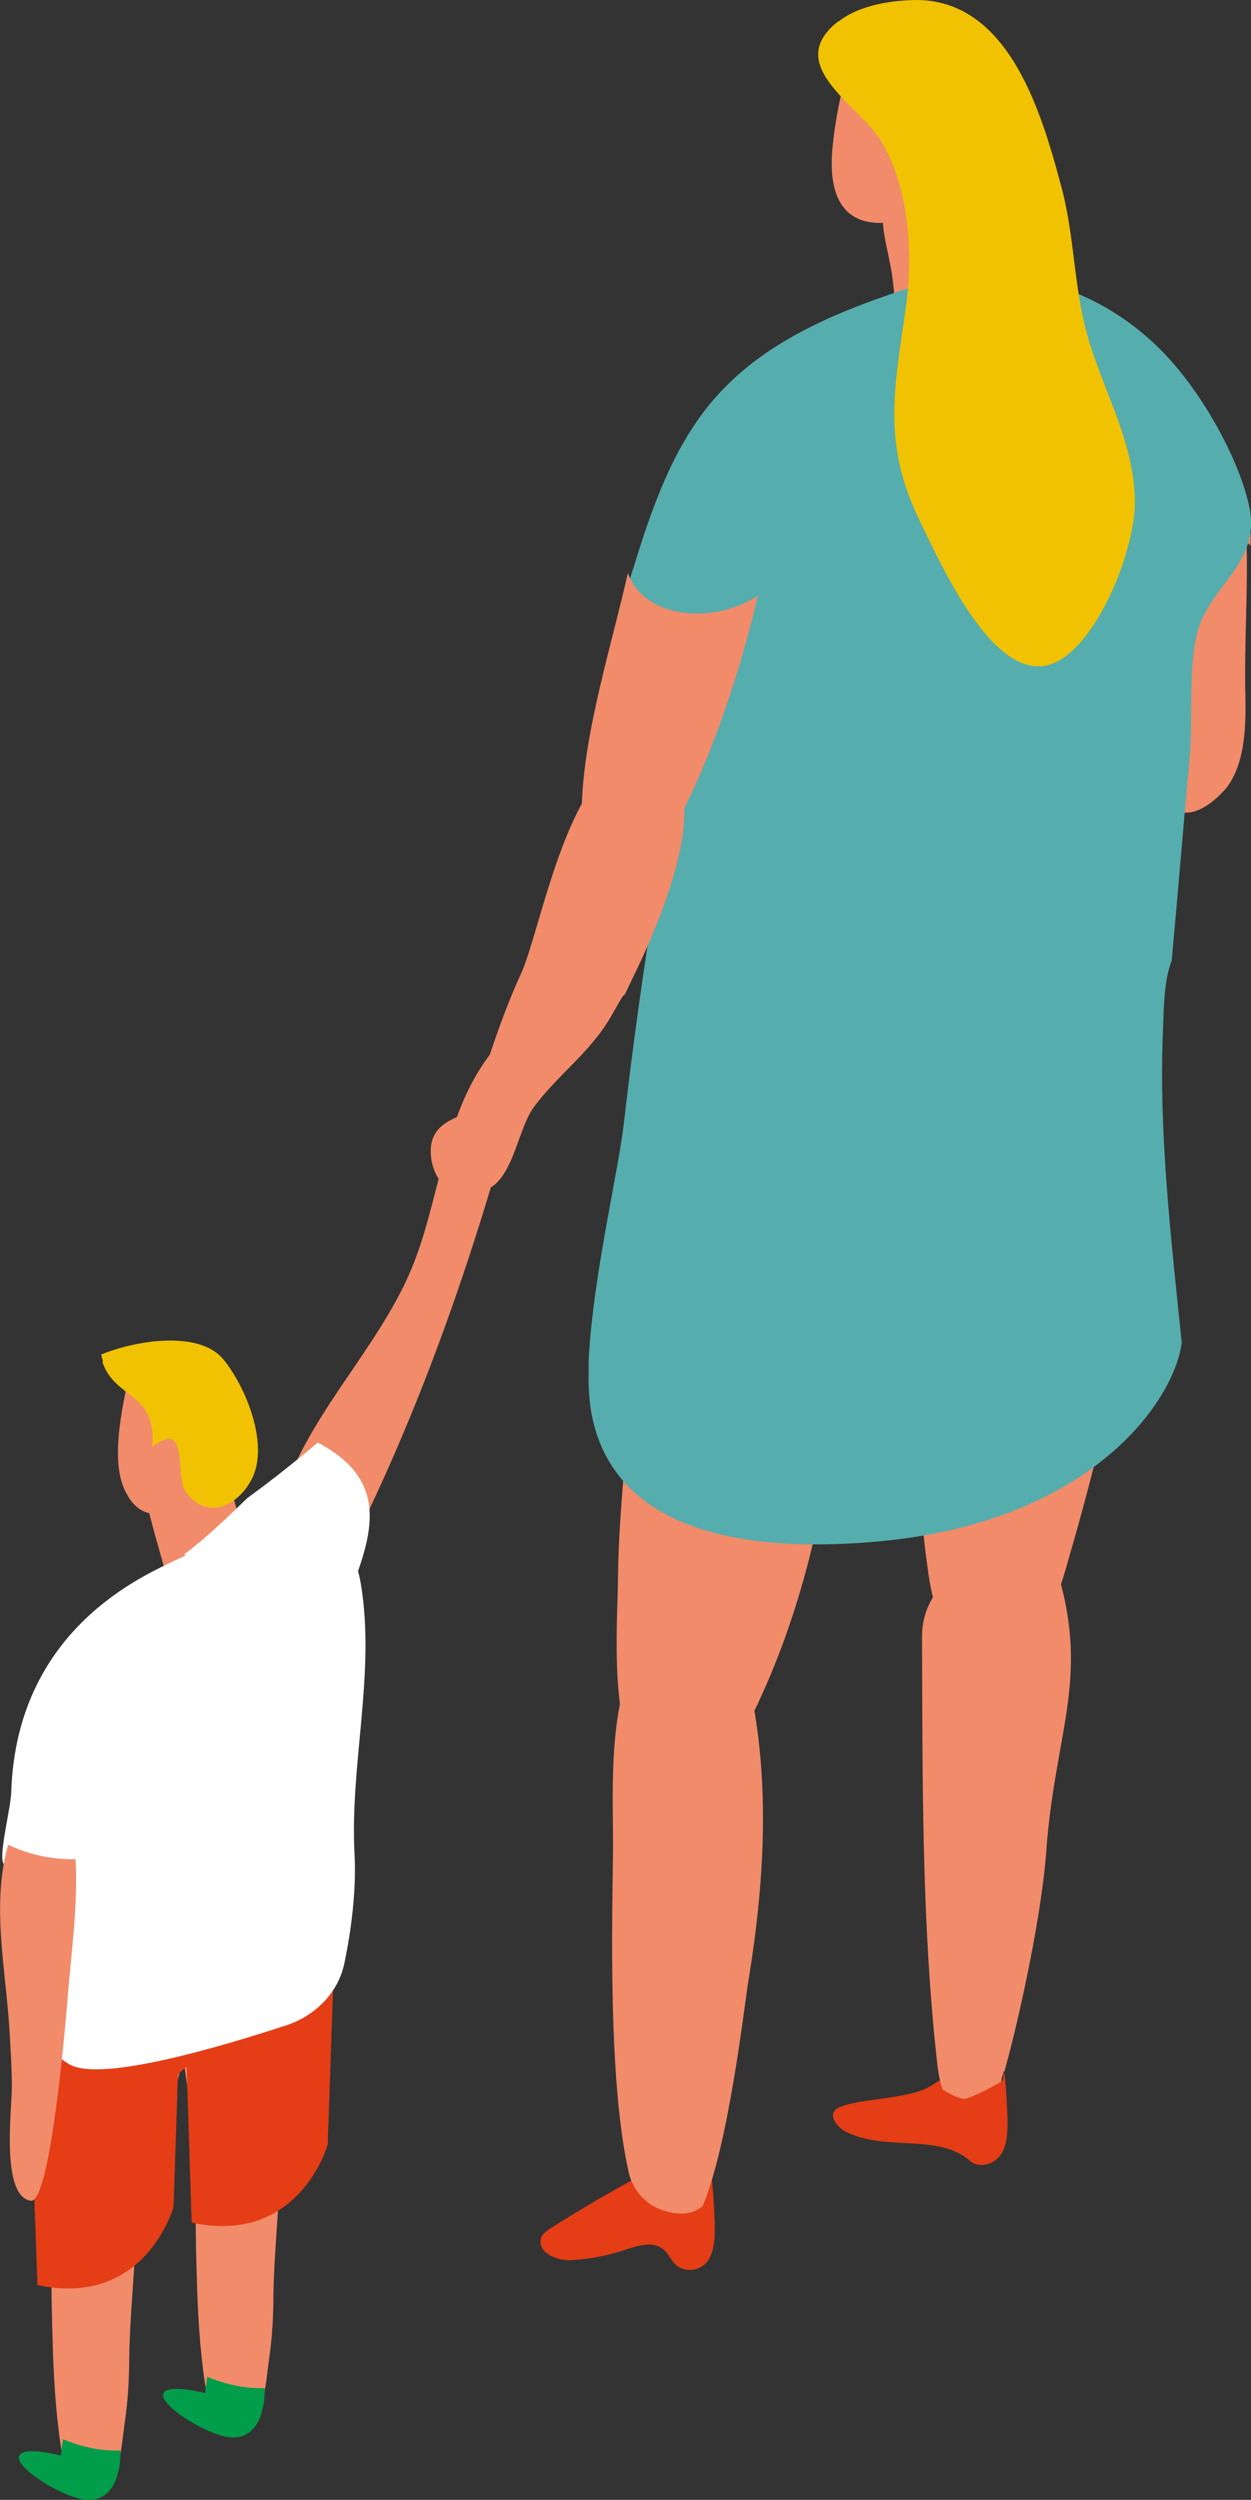 <?xml version="1.0" encoding="UTF-8"?>
<svg id="Calque_2" xmlns="http://www.w3.org/2000/svg" viewBox="0 0 20.04 40.03">
  <rect x="0" y="0" width="20.04" height="40.03" fill="#333333" stroke="none"/>
  <defs>
    <style>
      .cls-1 {
        fill: #fff;
      }

      .cls-2 {
        fill: #f1c202;
      }

      .cls-3 {
        fill: #f18b6a;
      }

      .cls-4 {
        fill: #009d4a;
      }

      .cls-5 {
        fill: #e53d15;
      }

      .cls-6 {
        fill: #56adad;
      }
    </style>
  </defs>
  <g id="Calque_1-2" data-name="Calque_1">
    <g>
      <path class="cls-5" d="M11.39,34.75c.03.29.05.57.06.86,0,.21,0,.43-.11.59-.11.16-.37.21-.53.05-.06-.06-.1-.15-.16-.21-.16-.16-.4-.09-.59-.03-.28.1-.58.16-.89.18-.22.02-.54-.1-.51-.32.01-.09.09-.14.16-.19.52-.33,1.06-.64,1.6-.93.15-.08.32-.17.51-.16.19.01.4.16.43.35l.02-.19Z"/>
      <path class="cls-3" d="M2.9,32.59c.11-.22.19-.45.24-.69.36.05.73.08,1.11.07l.53.02c.06.16.14.31.21.47.02.06.04.12.06.19-.23.72-.55,1.5-.57,2.21-.02.63-.09,1.25-.1,1.88,0,.35-.02.7-.07,1.04-.03.2-.05.5-.12.71-.3.06-.61.05-.87-.11-.1-.54-.14-1.14-.16-1.67-.02-.64-.04-1.28-.01-1.91,0-.04.01-.08.02-.12-.06-.69-.21-1.39-.27-2.08"/>
      <path class="cls-4" d="M4.23,38.24c-.34.01-.64-.07-.91-.18-.01.08-.03.17-.03.26-.85-.2-.85.07-.28.43.17.11.54.3.76.28.26-.02.39-.24.43-.44.03-.09.04-.2.04-.35"/>
      <path class="cls-3" d="M.86,35.68c-.06-.69-.2-1.39-.27-2.08.23-.48.34-1.01.35-1.55l.89.03c.45.01.9-.04,1.32-.14-.07.4-.16.81-.26,1.2-.22.86-.69,1.83-.72,2.72-.02.63-.09,1.25-.1,1.88,0,.35-.02.7-.07,1.04-.03.2-.05.5-.12.71-.3.06-.61.05-.87-.11-.1-.54-.14-1.14-.16-1.67-.02-.64-.04-1.28-.01-1.91,0-.04.01-.08.02-.12"/>
      <path class="cls-4" d="M1.92,39.24c-.34.01-.64-.07-.91-.18-.01.08-.03.17-.03.26-.85-.2-.85.07-.28.43.17.11.54.3.76.28.26-.02.39-.24.43-.44.03-.09.04-.2.04-.35"/>
      <path class="cls-5" d="M.57,33.52c0-.27.02-.49.09-.63.42-.75,1.42-1.04,1.88-1.3.49-.28.98-.59,1.47-.92.11-.07.22-.15.32-.2.24-.43.65-.72.7-.25,0,0,0,.02,0,.03.03,0,.05.03.07.04.04.21.04.43.06.66,0,.1.08.18-.03.19,0,.01,0,.02,0,.04l.21.54-.09,2.62s-.45,1.62-2.18,1.25l-.08-2.49c-.05.04-.14.09-.14.14l-.07,2.1s-.45,1.62-2.18,1.25l-.11-3.05.07-.03Z"/>
      <path class="cls-3" d="M2.11,21.88c.08-.35.41-.54.5-.28,0,0,.01,0,.02,0,.23.04.41.32.54.62l.06-.07.62,2.23c.11.41-.04,1.01-.34,1.33-.3.32-.64.25-.75-.16l-.11-.38-.17-.6-.09-.34c-.14-.03-.26-.13-.35-.29-.29-.48-.1-1.35.06-2.06"/>
      <path class="cls-1" d="M3.41,24.71c.99-.39,2.16-.6,2.37.65.24,1.43-.18,2.9-.1,4.34.03.59-.06,1.24-.16,1.72-.09.47-.45.85-.93,1.01-1.07.35-2.96.91-3.47.63-.8-.45-.46-1.6-.45-2.4,0-.9-.55-.75-.53-.82-.25.18.03-.83.04-1.14.05-1.61.86-2.85,2.39-3.6.24-.12.54-.26.86-.39"/>
      <path class="cls-2" d="M1.65,21.8s-.02-.07-.03-.11c.53-.22,1.57-.4,1.96.08.36.44.74,1.37.45,1.92-.23.44-.73.66-1.06.19-.17-.24.07-1.18-.53-.71-.02.04-.01.04,0,0,.07-.89-.59-.75-.8-1.36"/>
      <path class="cls-5" d="M16.09,33.2c.03.25.04.49.05.74,0,.19,0,.39-.1.55-.1.16-.34.24-.49.12-.52-.46-1.33-.15-1.99-.47-.15-.07-.3-.27-.16-.37.23-.16,1.08-.15,1.44-.33.42-.21.89-.78,1.22-.11.02-.02.01-.14.02-.13"/>
      <path class="cls-3" d="M13.74.59c.07-.22.32-.34.54-.33.58.04.64.75.66,1.19.02.45.1,1.09-.1,1.52-.06.13-.15.22-.26.27-.08.18-.25.33-.5.33-.67-.01-.79-.59-.75-1.14.05-.61.21-1.26.4-1.84"/>
      <path class="cls-3" d="M15.87,3.22c-.07-.22-.17-.39-.33-.5-.24-.16-.57-.19-.84-.06-.89.41-.47,1.17-.4,1.82.03.23.05.46.07.69.02.2.19.32.39.35.32.29.99.23,1.09-.29.09-.46.21-1.39.02-2.01"/>
      <path class="cls-3" d="M16.08,33.17c-.02.07-.04.13-.05.17-.18.1-.38.21-.57.27-.03,0-.07-.01-.1-.02-.09-.03-.18-.08-.26-.13-.04-.11-.07-.26-.09-.45-.25-2.26-.23-4.54-.24-6.81,0-.48.28-.89.69-1.07.17-.08.31-.11.42-.1l1-.05c.62,1.86.02,2.7-.12,4.67-.07.97-.41,2.59-.67,3.52"/>
      <path class="cls-3" d="M11.25,35.33c-.18.15-.42.14-.67.05-.26-.1-.45-.33-.51-.6-.37-1.64-.24-4.65-.25-5.38-.01-1.05-.05-2.28.51-3.19.46-.73,1.36-.46,1.57.34.46,1.68.37,3.45.09,5.16-.08.51-.32,2.64-.74,3.63"/>
      <path class="cls-3" d="M17.22,18.18c-.37-.1-.7-.06-.99.08l-.38-.27c-.17.36-.33.73-.46,1.11-.48.8-.7,1.95-.63,2.9-.09,1-.05,1.97.08,2.96.04.29.07.59.19.86.12.27.33.51.62.59.37.1.76-.1,1-.39.24-.29.36-.66.46-1.03.42-1.43.76-2.88,1.04-4.35.19-1.01.33-2.1-.92-2.45"/>
      <path class="cls-3" d="M13.48,22.89c.28-1,.53-2.07.29-2.98-.29-1.12-1.87-1.84-2.91-1.17-1.11.72-.75,2.34-.78,3.46-.03,1.02-.17,2.02-.18,3.04,0,.68-.19,2.79.55,3.19.85.46,1.49-.69,1.74-1.26.41-.89.72-1.89.92-2.85.09-.44.24-.93.37-1.43"/>
      <path class="cls-3" d="M20.03,8.74s-.03-.04-.05-.06l.04-.34c.01.14.02.27.01.4"/>
      <path class="cls-3" d="M18.95,10.01c.16-.17.3-.35.44-.52.2-.25.4-.51.58-.78.02.81-.04,1.63-.02,2.44.01.44,0,1.03-.27,1.42-.03.05-.09.11-.15.17-.2.19-.5.38-.73.2-.2-.16.04-1.1.05-1.31.03-.54.06-1.08.09-1.63"/>
      <path class="cls-6" d="M9.43,21.77c.07-1.32.46-2.94.56-3.75.21-1.83.48-3.65.83-5.46.11-.6.24-1.15.38-1.74,0,0-.98-.67-1.06-.81-.22-.39-.06-.68.07-1.12.29-.92.64-1.86,1.3-2.58.82-.9,2-1.36,3.15-1.73,1.56-.5,3.2.09,4.22,1.34.48.58.99,1.49,1.14,2.23.16.87-.62,1.22-.83,1.94-.16.57-.08,1.41-.13,2.01-.1,1.09-.19,2.19-.29,3.28,0,.02-.02.04-.02.06-.11.3-.11.83-.12,1.05-.07,1.67.13,3.34.3,5.01-.11.91-1.44,2.9-4.94,3.19-4.79.4-4.56-2.29-4.56-2.81,0-.04,0-.08,0-.12"/>
      <path class="cls-2" d="M13.44.34C13.78.07,14.33,0,14.71,0c1.48.03,1.99,1.86,2.3,3.02.19.73.19,1.44.36,2.16.23.98.81,1.84.81,2.87,0,.71-.54,2.15-1.22,2.53-.97.54-1.87-1.51-2.24-2.27-.6-1.24-.38-2.15-.21-3.38.12-.85.06-1.92-.4-2.68-.35-.57-1.58-1.21-.68-1.91"/>
      <path class="cls-3" d="M1.21,29.76c.04.71-.06,1.45-.12,2.15-.02.26-.27,3.39-.6,3.33-.48-.08-.3-1.47-.3-1.82,0-.3-.02-.61-.04-.94-.06-.96-.29-1.99-.02-2.94.34.16.71.24,1.08.23"/>
      <path class="cls-3" d="M10.06,9.18c.25.71,1.34.84,2.08.36-.27,1.17-.75,2.64-1.33,3.69-.54.97-1.5.84-1.49-.3.02-1.16.48-2.61.74-3.76"/>
      <path class="cls-3" d="M9.02,13.53c-.3.78-.5,1.66-.66,2.03-.34.74-.54,1.41-.78,2.15-.07.2-.7.17-.68.75.02.52.46.87.97.55.36-.23.44-.95.68-1.28.4-.54.93-.89,1.27-1.51.33-.59.04.02.33-.59.34-.69,1.33-2.9.47-3.39-.75-.42-1.24.36-1.6,1.29"/>
      <path class="cls-3" d="M8.46,16.87c-.7,2.7-1.52,5.21-2.73,7.69-.21.43-.55,1.3-1.09,1-.55-.3-.16-1.55.04-2.01.53-1.2,1.52-2.18,1.97-3.38.46-1.22.49-2.63,1.47-3.59.23.24.25.54.34.29"/>
      <path class="cls-1" d="M2.95,24.89c.36-.27.68-.58,1.01-.9.26-.19.62-.46,1.13-.89,1.64.86.4,2.21.12,3.62.02-.05.03.02-.02.14,0,.04-.01.08-.02.12,0-.04,0-.08,0-.11,0,0,0,0,0,.01-.71-.55-1.7-1.25-2.22-2"/>
    </g>
  </g>
</svg>